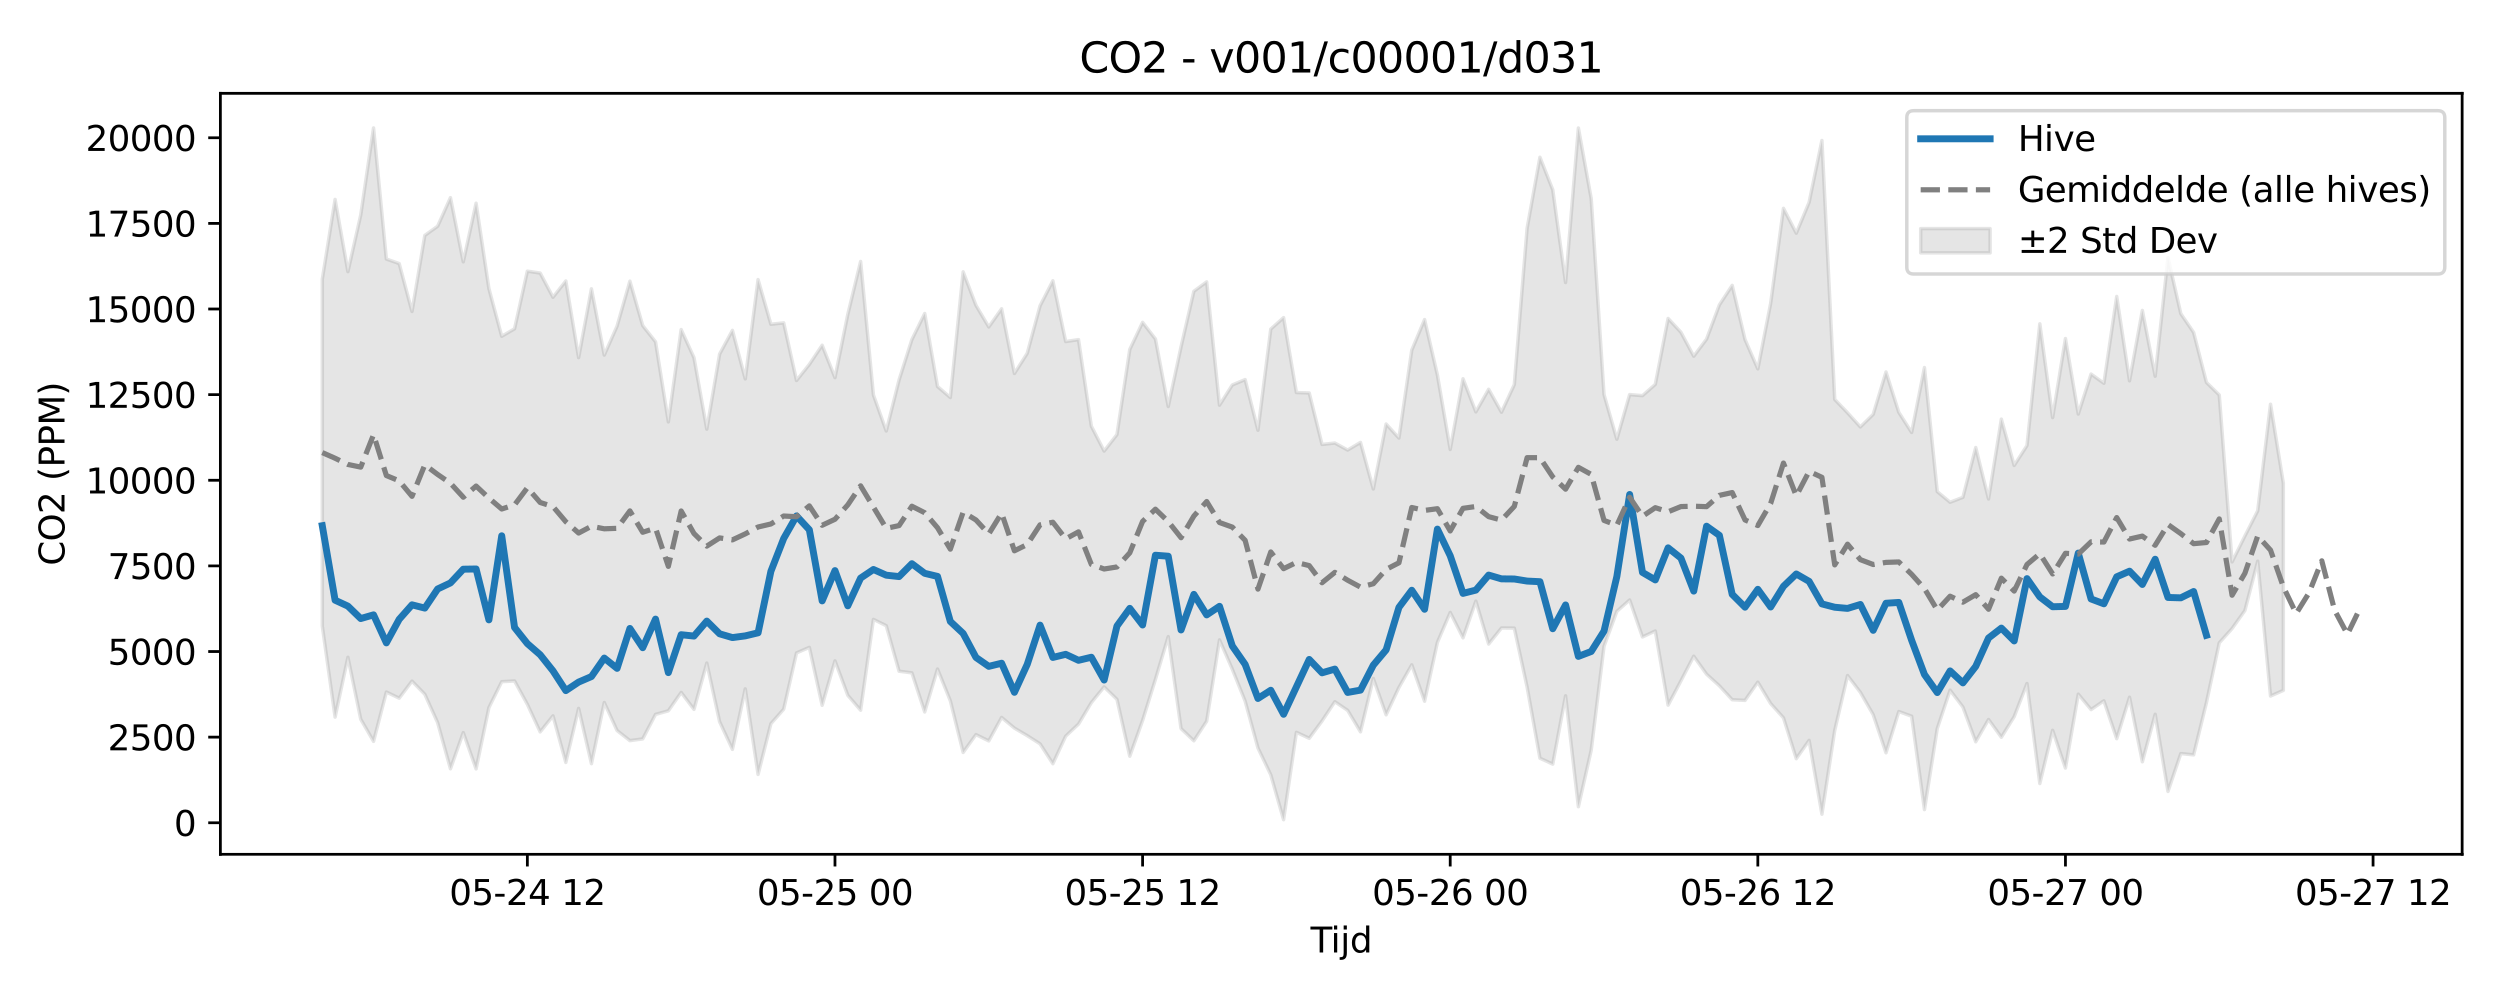 <?xml version="1.0" encoding="utf-8" standalone="no"?>
<!DOCTYPE svg PUBLIC "-//W3C//DTD SVG 1.1//EN"
  "http://www.w3.org/Graphics/SVG/1.1/DTD/svg11.dtd">
<svg xmlns:xlink="http://www.w3.org/1999/xlink" width="720pt" height="288pt" viewBox="0 0 720 288" xmlns="http://www.w3.org/2000/svg" version="1.1">
 <defs>
  <style type="text/css">*{stroke-linejoin: round; stroke-linecap: butt}</style>
 </defs>
 <g id="figure_1">
  <g id="patch_1">
   <path d="M 0 288 
L 720 288 
L 720 0 
L 0 0 
z
" style="fill: #ffffff"/>
  </g>
  <g id="axes_1">
   <g id="patch_2">
    <path d="M 63.47 246.04 
L 709.098 246.04 
L 709.098 26.88 
L 63.47 26.88 
z
" style="fill: #ffffff"/>
   </g>
   <g id="FillBetweenPolyCollection_1">
    <defs>
     <path id="m0c453e7c1f" d="M 92.817 -207.592 
L 92.817 -107.715 
L 96.508 -81.47 
L 100.2 -98.709 
L 103.891 -80.868 
L 107.582 -74.483 
L 111.274 -88.688 
L 114.965 -86.926 
L 118.657 -91.835 
L 122.348 -88.048 
L 126.039 -79.873 
L 129.731 -66.584 
L 133.422 -77.017 
L 137.114 -66.554 
L 140.805 -84.223 
L 144.497 -91.668 
L 148.188 -91.885 
L 151.879 -85.156 
L 155.571 -77.208 
L 159.262 -81.834 
L 162.954 -68.409 
L 166.645 -83.975 
L 170.336 -68.055 
L 174.028 -85.678 
L 177.719 -77.599 
L 181.411 -74.696 
L 185.102 -75.196 
L 188.793 -82.256 
L 192.485 -83.285 
L 196.176 -88.579 
L 199.868 -83.698 
L 203.559 -97.039 
L 207.251 -80.135 
L 210.942 -72.179 
L 214.633 -89.612 
L 218.325 -64.967 
L 222.016 -79.573 
L 225.708 -83.761 
L 229.399 -99.958 
L 233.09 -101.559 
L 236.782 -84.875 
L 240.473 -97.67 
L 244.165 -87.749 
L 247.856 -83.462 
L 251.548 -109.614 
L 255.239 -107.799 
L 258.93 -94.689 
L 262.622 -94.219 
L 266.313 -82.955 
L 270.005 -95.324 
L 273.696 -86.177 
L 277.387 -71.295 
L 281.079 -76.432 
L 284.77 -74.618 
L 288.462 -81.38 
L 292.153 -78.306 
L 295.844 -76.132 
L 299.536 -73.772 
L 303.227 -68.049 
L 306.919 -75.989 
L 310.61 -79.456 
L 314.302 -85.633 
L 317.993 -90.166 
L 321.684 -86.587 
L 325.376 -70.207 
L 329.067 -80.501 
L 332.759 -92.33 
L 336.45 -104.664 
L 340.141 -78.167 
L 343.833 -74.648 
L 347.524 -80.297 
L 351.216 -103.721 
L 354.907 -95.255 
L 358.599 -86.083 
L 362.29 -72.584 
L 365.981 -64.859 
L 369.673 -51.922 
L 373.364 -77.097 
L 377.056 -75.366 
L 380.747 -80.36 
L 384.438 -85.908 
L 388.13 -83.406 
L 391.821 -77.231 
L 395.513 -92.604 
L 399.204 -82.14 
L 402.895 -90.002 
L 406.587 -96.534 
L 410.278 -86.047 
L 413.97 -102.984 
L 417.661 -111.61 
L 421.353 -104.3 
L 425.044 -114.873 
L 428.735 -102.514 
L 432.427 -107.142 
L 436.118 -107.098 
L 439.81 -90.112 
L 443.501 -69.642 
L 447.192 -67.935 
L 450.884 -87.608 
L 454.575 -55.671 
L 458.267 -71.933 
L 461.958 -101.876 
L 465.65 -111.927 
L 469.341 -115.214 
L 473.032 -104.552 
L 476.724 -106.283 
L 480.415 -84.923 
L 484.107 -91.907 
L 487.798 -99.016 
L 491.489 -93.833 
L 495.181 -90.488 
L 498.872 -86.476 
L 502.564 -86.286 
L 506.255 -91.535 
L 509.946 -85.378 
L 513.638 -81.263 
L 517.329 -69.5 
L 521.021 -74.778 
L 524.712 -53.511 
L 528.404 -77.656 
L 532.095 -93.439 
L 535.786 -88.604 
L 539.478 -82.175 
L 543.169 -71.189 
L 546.861 -83.077 
L 550.552 -81.735 
L 554.243 -54.832 
L 557.935 -78.195 
L 561.626 -89.233 
L 565.318 -84.377 
L 569.009 -74.368 
L 572.701 -80.792 
L 576.392 -75.669 
L 580.083 -81.596 
L 583.775 -91.15 
L 587.466 -62.336 
L 591.158 -77.669 
L 594.849 -66.801 
L 598.54 -88.084 
L 602.232 -83.635 
L 605.923 -86.169 
L 609.615 -75.254 
L 613.306 -87.202 
L 616.997 -68.606 
L 620.689 -82.283 
L 624.38 -60.063 
L 628.072 -70.973 
L 631.763 -70.594 
L 635.455 -85.644 
L 639.146 -102.859 
L 642.837 -106.977 
L 646.529 -112.162 
L 650.22 -126.385 
L 653.912 -87.536 
L 657.603 -89.17 
L 657.603 -148.808 
L 657.603 -148.808 
L 653.912 -171.577 
L 650.22 -140.897 
L 646.529 -133.625 
L 642.837 -126.174 
L 639.146 -174.244 
L 635.455 -177.873 
L 631.763 -192.253 
L 628.072 -197.664 
L 624.38 -213.806 
L 620.689 -179.648 
L 616.997 -198.599 
L 613.306 -178.322 
L 609.615 -202.623 
L 605.923 -177.62 
L 602.232 -180.271 
L 598.54 -168.751 
L 594.849 -190.503 
L 591.158 -167.735 
L 587.466 -194.744 
L 583.775 -159.697 
L 580.083 -153.951 
L 576.392 -167.301 
L 572.701 -144.284 
L 569.009 -159.112 
L 565.318 -144.776 
L 561.626 -143.355 
L 557.935 -146.414 
L 554.243 -182.142 
L 550.552 -163.452 
L 546.861 -169.24 
L 543.169 -180.878 
L 539.478 -168.663 
L 535.786 -165.044 
L 532.095 -169.119 
L 528.404 -172.966 
L 524.712 -247.548 
L 521.021 -229.712 
L 517.329 -220.842 
L 513.638 -228.011 
L 509.946 -200.615 
L 506.255 -181.762 
L 502.564 -190.219 
L 498.872 -205.818 
L 495.181 -200.184 
L 491.489 -190.336 
L 487.798 -185.408 
L 484.107 -192.312 
L 480.415 -196.287 
L 476.724 -177.297 
L 473.032 -174.051 
L 469.341 -174.362 
L 465.65 -161.497 
L 461.958 -174.369 
L 458.267 -230.818 
L 454.575 -251.14 
L 450.884 -206.629 
L 447.192 -233.35 
L 443.501 -242.717 
L 439.81 -222.279 
L 436.118 -177.227 
L 432.427 -169.28 
L 428.735 -175.895 
L 425.044 -169.378 
L 421.353 -178.913 
L 417.661 -158.558 
L 413.97 -180.007 
L 410.278 -195.959 
L 406.587 -187.149 
L 402.895 -161.834 
L 399.204 -165.885 
L 395.513 -147.168 
L 391.821 -160.59 
L 388.13 -158.386 
L 384.438 -160.411 
L 380.747 -159.997 
L 377.056 -174.837 
L 373.364 -174.942 
L 369.673 -196.527 
L 365.981 -193.215 
L 362.29 -164.089 
L 358.599 -178.683 
L 354.907 -177.135 
L 351.216 -171.31 
L 347.524 -206.825 
L 343.833 -204.11 
L 340.141 -188.114 
L 336.45 -170.929 
L 332.759 -190.38 
L 329.067 -195.164 
L 325.376 -187.358 
L 321.684 -162.844 
L 317.993 -158.092 
L 314.302 -165.302 
L 310.61 -190.195 
L 306.919 -189.63 
L 303.227 -207.14 
L 299.536 -199.919 
L 295.844 -186.246 
L 292.153 -180.434 
L 288.462 -199.071 
L 284.77 -193.839 
L 281.079 -200.066 
L 277.387 -209.71 
L 273.696 -173.513 
L 270.005 -176.696 
L 266.313 -197.715 
L 262.622 -190.196 
L 258.93 -178.57 
L 255.239 -163.876 
L 251.548 -174.255 
L 247.856 -212.693 
L 244.165 -197.456 
L 240.473 -179.241 
L 236.782 -188.573 
L 233.09 -183.051 
L 229.399 -178.422 
L 225.708 -195.012 
L 222.016 -194.614 
L 218.325 -207.484 
L 214.633 -178.874 
L 210.942 -192.855 
L 207.251 -186.035 
L 203.559 -164.403 
L 199.868 -184.998 
L 196.176 -193.091 
L 192.485 -166.489 
L 188.793 -189.564 
L 185.102 -194.224 
L 181.411 -207.027 
L 177.719 -194.081 
L 174.028 -185.737 
L 170.336 -204.829 
L 166.645 -184.995 
L 162.954 -207.079 
L 159.262 -202.386 
L 155.571 -209.36 
L 151.879 -209.907 
L 148.188 -193.303 
L 144.497 -191.15 
L 140.805 -204.883 
L 137.114 -229.477 
L 133.422 -212.587 
L 129.731 -231.077 
L 126.039 -222.846 
L 122.348 -220.204 
L 118.657 -198.287 
L 114.965 -212.097 
L 111.274 -213.397 
L 107.582 -251.158 
L 103.891 -226.074 
L 100.2 -209.766 
L 96.508 -230.578 
L 92.817 -207.592 
z
" style="stroke: #808080; stroke-opacity: 0.2"/>
    </defs>
    <g clip-path="url(#pb02ee32ba9)">
     <use xlink:href="#m0c453e7c1f" x="0" y="288" style="fill: #808080; fill-opacity: 0.2; stroke: #808080; stroke-opacity: 0.2"/>
    </g>
   </g>
   <g id="matplotlib.axis_1">
    <g id="xtick_1">
     <g id="line2d_1">
      <defs>
       <path id="mbab78e8f19" d="M 0 0 
L 0 3.5 
" style="stroke: #000000; stroke-width: 0.8"/>
      </defs>
      <g>
       <use xlink:href="#mbab78e8f19" x="151.879" y="246.04" style="stroke: #000000; stroke-width: 0.8"/>
      </g>
     </g>
     <g id="text_1">
      <!-- 05-24 12 -->
      <g transform="translate(129.399 260.638) scale(0.1 -0.1)">
       <defs>
        <path id="DejaVuSans-30" d="M 2034 4250 
Q 1547 4250 1301 3770 
Q 1056 3291 1056 2328 
Q 1056 1369 1301 889 
Q 1547 409 2034 409 
Q 2525 409 2770 889 
Q 3016 1369 3016 2328 
Q 3016 3291 2770 3770 
Q 2525 4250 2034 4250 
z
M 2034 4750 
Q 2819 4750 3233 4129 
Q 3647 3509 3647 2328 
Q 3647 1150 3233 529 
Q 2819 -91 2034 -91 
Q 1250 -91 836 529 
Q 422 1150 422 2328 
Q 422 3509 836 4129 
Q 1250 4750 2034 4750 
z
" transform="scale(0.016)"/>
        <path id="DejaVuSans-35" d="M 691 4666 
L 3169 4666 
L 3169 4134 
L 1269 4134 
L 1269 2991 
Q 1406 3038 1543 3061 
Q 1681 3084 1819 3084 
Q 2600 3084 3056 2656 
Q 3513 2228 3513 1497 
Q 3513 744 3044 326 
Q 2575 -91 1722 -91 
Q 1428 -91 1123 -41 
Q 819 9 494 109 
L 494 744 
Q 775 591 1075 516 
Q 1375 441 1709 441 
Q 2250 441 2565 725 
Q 2881 1009 2881 1497 
Q 2881 1984 2565 2268 
Q 2250 2553 1709 2553 
Q 1456 2553 1204 2497 
Q 953 2441 691 2322 
L 691 4666 
z
" transform="scale(0.016)"/>
        <path id="DejaVuSans-2d" d="M 313 2009 
L 1997 2009 
L 1997 1497 
L 313 1497 
L 313 2009 
z
" transform="scale(0.016)"/>
        <path id="DejaVuSans-32" d="M 1228 531 
L 3431 531 
L 3431 0 
L 469 0 
L 469 531 
Q 828 903 1448 1529 
Q 2069 2156 2228 2338 
Q 2531 2678 2651 2914 
Q 2772 3150 2772 3378 
Q 2772 3750 2511 3984 
Q 2250 4219 1831 4219 
Q 1534 4219 1204 4116 
Q 875 4013 500 3803 
L 500 4441 
Q 881 4594 1212 4672 
Q 1544 4750 1819 4750 
Q 2544 4750 2975 4387 
Q 3406 4025 3406 3419 
Q 3406 3131 3298 2873 
Q 3191 2616 2906 2266 
Q 2828 2175 2409 1742 
Q 1991 1309 1228 531 
z
" transform="scale(0.016)"/>
        <path id="DejaVuSans-34" d="M 2419 4116 
L 825 1625 
L 2419 1625 
L 2419 4116 
z
M 2253 4666 
L 3047 4666 
L 3047 1625 
L 3713 1625 
L 3713 1100 
L 3047 1100 
L 3047 0 
L 2419 0 
L 2419 1100 
L 313 1100 
L 313 1709 
L 2253 4666 
z
" transform="scale(0.016)"/>
        <path id="DejaVuSans-20" transform="scale(0.016)"/>
        <path id="DejaVuSans-31" d="M 794 531 
L 1825 531 
L 1825 4091 
L 703 3866 
L 703 4441 
L 1819 4666 
L 2450 4666 
L 2450 531 
L 3481 531 
L 3481 0 
L 794 0 
L 794 531 
z
" transform="scale(0.016)"/>
       </defs>
       <use xlink:href="#DejaVuSans-30"/>
       <use xlink:href="#DejaVuSans-35" transform="translate(63.623 0)"/>
       <use xlink:href="#DejaVuSans-2d" transform="translate(127.246 0)"/>
       <use xlink:href="#DejaVuSans-32" transform="translate(163.33 0)"/>
       <use xlink:href="#DejaVuSans-34" transform="translate(226.953 0)"/>
       <use xlink:href="#DejaVuSans-20" transform="translate(290.576 0)"/>
       <use xlink:href="#DejaVuSans-31" transform="translate(322.363 0)"/>
       <use xlink:href="#DejaVuSans-32" transform="translate(385.986 0)"/>
      </g>
     </g>
    </g>
    <g id="xtick_2">
     <g id="line2d_2">
      <g>
       <use xlink:href="#mbab78e8f19" x="240.473" y="246.04" style="stroke: #000000; stroke-width: 0.8"/>
      </g>
     </g>
     <g id="text_2">
      <!-- 05-25 00 -->
      <g transform="translate(217.993 260.638) scale(0.1 -0.1)">
       <use xlink:href="#DejaVuSans-30"/>
       <use xlink:href="#DejaVuSans-35" transform="translate(63.623 0)"/>
       <use xlink:href="#DejaVuSans-2d" transform="translate(127.246 0)"/>
       <use xlink:href="#DejaVuSans-32" transform="translate(163.33 0)"/>
       <use xlink:href="#DejaVuSans-35" transform="translate(226.953 0)"/>
       <use xlink:href="#DejaVuSans-20" transform="translate(290.576 0)"/>
       <use xlink:href="#DejaVuSans-30" transform="translate(322.363 0)"/>
       <use xlink:href="#DejaVuSans-30" transform="translate(385.986 0)"/>
      </g>
     </g>
    </g>
    <g id="xtick_3">
     <g id="line2d_3">
      <g>
       <use xlink:href="#mbab78e8f19" x="329.067" y="246.04" style="stroke: #000000; stroke-width: 0.8"/>
      </g>
     </g>
     <g id="text_3">
      <!-- 05-25 12 -->
      <g transform="translate(306.587 260.638) scale(0.1 -0.1)">
       <use xlink:href="#DejaVuSans-30"/>
       <use xlink:href="#DejaVuSans-35" transform="translate(63.623 0)"/>
       <use xlink:href="#DejaVuSans-2d" transform="translate(127.246 0)"/>
       <use xlink:href="#DejaVuSans-32" transform="translate(163.33 0)"/>
       <use xlink:href="#DejaVuSans-35" transform="translate(226.953 0)"/>
       <use xlink:href="#DejaVuSans-20" transform="translate(290.576 0)"/>
       <use xlink:href="#DejaVuSans-31" transform="translate(322.363 0)"/>
       <use xlink:href="#DejaVuSans-32" transform="translate(385.986 0)"/>
      </g>
     </g>
    </g>
    <g id="xtick_4">
     <g id="line2d_4">
      <g>
       <use xlink:href="#mbab78e8f19" x="417.661" y="246.04" style="stroke: #000000; stroke-width: 0.8"/>
      </g>
     </g>
     <g id="text_4">
      <!-- 05-26 00 -->
      <g transform="translate(395.181 260.638) scale(0.1 -0.1)">
       <defs>
        <path id="DejaVuSans-36" d="M 2113 2584 
Q 1688 2584 1439 2293 
Q 1191 2003 1191 1497 
Q 1191 994 1439 701 
Q 1688 409 2113 409 
Q 2538 409 2786 701 
Q 3034 994 3034 1497 
Q 3034 2003 2786 2293 
Q 2538 2584 2113 2584 
z
M 3366 4563 
L 3366 3988 
Q 3128 4100 2886 4159 
Q 2644 4219 2406 4219 
Q 1781 4219 1451 3797 
Q 1122 3375 1075 2522 
Q 1259 2794 1537 2939 
Q 1816 3084 2150 3084 
Q 2853 3084 3261 2657 
Q 3669 2231 3669 1497 
Q 3669 778 3244 343 
Q 2819 -91 2113 -91 
Q 1303 -91 875 529 
Q 447 1150 447 2328 
Q 447 3434 972 4092 
Q 1497 4750 2381 4750 
Q 2619 4750 2861 4703 
Q 3103 4656 3366 4563 
z
" transform="scale(0.016)"/>
       </defs>
       <use xlink:href="#DejaVuSans-30"/>
       <use xlink:href="#DejaVuSans-35" transform="translate(63.623 0)"/>
       <use xlink:href="#DejaVuSans-2d" transform="translate(127.246 0)"/>
       <use xlink:href="#DejaVuSans-32" transform="translate(163.33 0)"/>
       <use xlink:href="#DejaVuSans-36" transform="translate(226.953 0)"/>
       <use xlink:href="#DejaVuSans-20" transform="translate(290.576 0)"/>
       <use xlink:href="#DejaVuSans-30" transform="translate(322.363 0)"/>
       <use xlink:href="#DejaVuSans-30" transform="translate(385.986 0)"/>
      </g>
     </g>
    </g>
    <g id="xtick_5">
     <g id="line2d_5">
      <g>
       <use xlink:href="#mbab78e8f19" x="506.255" y="246.04" style="stroke: #000000; stroke-width: 0.8"/>
      </g>
     </g>
     <g id="text_5">
      <!-- 05-26 12 -->
      <g transform="translate(483.775 260.638) scale(0.1 -0.1)">
       <use xlink:href="#DejaVuSans-30"/>
       <use xlink:href="#DejaVuSans-35" transform="translate(63.623 0)"/>
       <use xlink:href="#DejaVuSans-2d" transform="translate(127.246 0)"/>
       <use xlink:href="#DejaVuSans-32" transform="translate(163.33 0)"/>
       <use xlink:href="#DejaVuSans-36" transform="translate(226.953 0)"/>
       <use xlink:href="#DejaVuSans-20" transform="translate(290.576 0)"/>
       <use xlink:href="#DejaVuSans-31" transform="translate(322.363 0)"/>
       <use xlink:href="#DejaVuSans-32" transform="translate(385.986 0)"/>
      </g>
     </g>
    </g>
    <g id="xtick_6">
     <g id="line2d_6">
      <g>
       <use xlink:href="#mbab78e8f19" x="594.849" y="246.04" style="stroke: #000000; stroke-width: 0.8"/>
      </g>
     </g>
     <g id="text_6">
      <!-- 05-27 00 -->
      <g transform="translate(572.369 260.638) scale(0.1 -0.1)">
       <defs>
        <path id="DejaVuSans-37" d="M 525 4666 
L 3525 4666 
L 3525 4397 
L 1831 0 
L 1172 0 
L 2766 4134 
L 525 4134 
L 525 4666 
z
" transform="scale(0.016)"/>
       </defs>
       <use xlink:href="#DejaVuSans-30"/>
       <use xlink:href="#DejaVuSans-35" transform="translate(63.623 0)"/>
       <use xlink:href="#DejaVuSans-2d" transform="translate(127.246 0)"/>
       <use xlink:href="#DejaVuSans-32" transform="translate(163.33 0)"/>
       <use xlink:href="#DejaVuSans-37" transform="translate(226.953 0)"/>
       <use xlink:href="#DejaVuSans-20" transform="translate(290.576 0)"/>
       <use xlink:href="#DejaVuSans-30" transform="translate(322.363 0)"/>
       <use xlink:href="#DejaVuSans-30" transform="translate(385.986 0)"/>
      </g>
     </g>
    </g>
    <g id="xtick_7">
     <g id="line2d_7">
      <g>
       <use xlink:href="#mbab78e8f19" x="683.443" y="246.04" style="stroke: #000000; stroke-width: 0.8"/>
      </g>
     </g>
     <g id="text_7">
      <!-- 05-27 12 -->
      <g transform="translate(660.962 260.638) scale(0.1 -0.1)">
       <use xlink:href="#DejaVuSans-30"/>
       <use xlink:href="#DejaVuSans-35" transform="translate(63.623 0)"/>
       <use xlink:href="#DejaVuSans-2d" transform="translate(127.246 0)"/>
       <use xlink:href="#DejaVuSans-32" transform="translate(163.33 0)"/>
       <use xlink:href="#DejaVuSans-37" transform="translate(226.953 0)"/>
       <use xlink:href="#DejaVuSans-20" transform="translate(290.576 0)"/>
       <use xlink:href="#DejaVuSans-31" transform="translate(322.363 0)"/>
       <use xlink:href="#DejaVuSans-32" transform="translate(385.986 0)"/>
      </g>
     </g>
    </g>
    <g id="text_8">
     <!-- Tijd -->
     <g transform="translate(377.434 274.317) scale(0.1 -0.1)">
      <defs>
       <path id="DejaVuSans-54" d="M -19 4666 
L 3928 4666 
L 3928 4134 
L 2272 4134 
L 2272 0 
L 1638 0 
L 1638 4134 
L -19 4134 
L -19 4666 
z
" transform="scale(0.016)"/>
       <path id="DejaVuSans-69" d="M 603 3500 
L 1178 3500 
L 1178 0 
L 603 0 
L 603 3500 
z
M 603 4863 
L 1178 4863 
L 1178 4134 
L 603 4134 
L 603 4863 
z
" transform="scale(0.016)"/>
       <path id="DejaVuSans-6a" d="M 603 3500 
L 1178 3500 
L 1178 -63 
Q 1178 -731 923 -1031 
Q 669 -1331 103 -1331 
L -116 -1331 
L -116 -844 
L 38 -844 
Q 366 -844 484 -692 
Q 603 -541 603 -63 
L 603 3500 
z
M 603 4863 
L 1178 4863 
L 1178 4134 
L 603 4134 
L 603 4863 
z
" transform="scale(0.016)"/>
       <path id="DejaVuSans-64" d="M 2906 2969 
L 2906 4863 
L 3481 4863 
L 3481 0 
L 2906 0 
L 2906 525 
Q 2725 213 2448 61 
Q 2172 -91 1784 -91 
Q 1150 -91 751 415 
Q 353 922 353 1747 
Q 353 2572 751 3078 
Q 1150 3584 1784 3584 
Q 2172 3584 2448 3432 
Q 2725 3281 2906 2969 
z
M 947 1747 
Q 947 1113 1208 752 
Q 1469 391 1925 391 
Q 2381 391 2643 752 
Q 2906 1113 2906 1747 
Q 2906 2381 2643 2742 
Q 2381 3103 1925 3103 
Q 1469 3103 1208 2742 
Q 947 2381 947 1747 
z
" transform="scale(0.016)"/>
      </defs>
      <use xlink:href="#DejaVuSans-54"/>
      <use xlink:href="#DejaVuSans-69" transform="translate(57.959 0)"/>
      <use xlink:href="#DejaVuSans-6a" transform="translate(85.742 0)"/>
      <use xlink:href="#DejaVuSans-64" transform="translate(113.525 0)"/>
     </g>
    </g>
   </g>
   <g id="matplotlib.axis_2">
    <g id="ytick_1">
     <g id="line2d_8">
      <defs>
       <path id="m7083bfab5b" d="M 0 0 
L -3.5 0 
" style="stroke: #000000; stroke-width: 0.8"/>
      </defs>
      <g>
       <use xlink:href="#m7083bfab5b" x="63.47" y="236.954" style="stroke: #000000; stroke-width: 0.8"/>
      </g>
     </g>
     <g id="text_9">
      <!-- 0 -->
      <g transform="translate(50.108 240.753) scale(0.1 -0.1)">
       <use xlink:href="#DejaVuSans-30"/>
      </g>
     </g>
    </g>
    <g id="ytick_2">
     <g id="line2d_9">
      <g>
       <use xlink:href="#m7083bfab5b" x="63.47" y="212.294" style="stroke: #000000; stroke-width: 0.8"/>
      </g>
     </g>
     <g id="text_10">
      <!-- 2500 -->
      <g transform="translate(31.02 216.094) scale(0.1 -0.1)">
       <use xlink:href="#DejaVuSans-32"/>
       <use xlink:href="#DejaVuSans-35" transform="translate(63.623 0)"/>
       <use xlink:href="#DejaVuSans-30" transform="translate(127.246 0)"/>
       <use xlink:href="#DejaVuSans-30" transform="translate(190.869 0)"/>
      </g>
     </g>
    </g>
    <g id="ytick_3">
     <g id="line2d_10">
      <g>
       <use xlink:href="#m7083bfab5b" x="63.47" y="187.635" style="stroke: #000000; stroke-width: 0.8"/>
      </g>
     </g>
     <g id="text_11">
      <!-- 5000 -->
      <g transform="translate(31.02 191.434) scale(0.1 -0.1)">
       <use xlink:href="#DejaVuSans-35"/>
       <use xlink:href="#DejaVuSans-30" transform="translate(63.623 0)"/>
       <use xlink:href="#DejaVuSans-30" transform="translate(127.246 0)"/>
       <use xlink:href="#DejaVuSans-30" transform="translate(190.869 0)"/>
      </g>
     </g>
    </g>
    <g id="ytick_4">
     <g id="line2d_11">
      <g>
       <use xlink:href="#m7083bfab5b" x="63.47" y="162.976" style="stroke: #000000; stroke-width: 0.8"/>
      </g>
     </g>
     <g id="text_12">
      <!-- 7500 -->
      <g transform="translate(31.02 166.775) scale(0.1 -0.1)">
       <use xlink:href="#DejaVuSans-37"/>
       <use xlink:href="#DejaVuSans-35" transform="translate(63.623 0)"/>
       <use xlink:href="#DejaVuSans-30" transform="translate(127.246 0)"/>
       <use xlink:href="#DejaVuSans-30" transform="translate(190.869 0)"/>
      </g>
     </g>
    </g>
    <g id="ytick_5">
     <g id="line2d_12">
      <g>
       <use xlink:href="#m7083bfab5b" x="63.47" y="138.316" style="stroke: #000000; stroke-width: 0.8"/>
      </g>
     </g>
     <g id="text_13">
      <!-- 10000 -->
      <g transform="translate(24.657 142.116) scale(0.1 -0.1)">
       <use xlink:href="#DejaVuSans-31"/>
       <use xlink:href="#DejaVuSans-30" transform="translate(63.623 0)"/>
       <use xlink:href="#DejaVuSans-30" transform="translate(127.246 0)"/>
       <use xlink:href="#DejaVuSans-30" transform="translate(190.869 0)"/>
       <use xlink:href="#DejaVuSans-30" transform="translate(254.492 0)"/>
      </g>
     </g>
    </g>
    <g id="ytick_6">
     <g id="line2d_13">
      <g>
       <use xlink:href="#m7083bfab5b" x="63.47" y="113.657" style="stroke: #000000; stroke-width: 0.8"/>
      </g>
     </g>
     <g id="text_14">
      <!-- 12500 -->
      <g transform="translate(24.657 117.456) scale(0.1 -0.1)">
       <use xlink:href="#DejaVuSans-31"/>
       <use xlink:href="#DejaVuSans-32" transform="translate(63.623 0)"/>
       <use xlink:href="#DejaVuSans-35" transform="translate(127.246 0)"/>
       <use xlink:href="#DejaVuSans-30" transform="translate(190.869 0)"/>
       <use xlink:href="#DejaVuSans-30" transform="translate(254.492 0)"/>
      </g>
     </g>
    </g>
    <g id="ytick_7">
     <g id="line2d_14">
      <g>
       <use xlink:href="#m7083bfab5b" x="63.47" y="88.998" style="stroke: #000000; stroke-width: 0.8"/>
      </g>
     </g>
     <g id="text_15">
      <!-- 15000 -->
      <g transform="translate(24.657 92.797) scale(0.1 -0.1)">
       <use xlink:href="#DejaVuSans-31"/>
       <use xlink:href="#DejaVuSans-35" transform="translate(63.623 0)"/>
       <use xlink:href="#DejaVuSans-30" transform="translate(127.246 0)"/>
       <use xlink:href="#DejaVuSans-30" transform="translate(190.869 0)"/>
       <use xlink:href="#DejaVuSans-30" transform="translate(254.492 0)"/>
      </g>
     </g>
    </g>
    <g id="ytick_8">
     <g id="line2d_15">
      <g>
       <use xlink:href="#m7083bfab5b" x="63.47" y="64.338" style="stroke: #000000; stroke-width: 0.8"/>
      </g>
     </g>
     <g id="text_16">
      <!-- 17500 -->
      <g transform="translate(24.657 68.138) scale(0.1 -0.1)">
       <use xlink:href="#DejaVuSans-31"/>
       <use xlink:href="#DejaVuSans-37" transform="translate(63.623 0)"/>
       <use xlink:href="#DejaVuSans-35" transform="translate(127.246 0)"/>
       <use xlink:href="#DejaVuSans-30" transform="translate(190.869 0)"/>
       <use xlink:href="#DejaVuSans-30" transform="translate(254.492 0)"/>
      </g>
     </g>
    </g>
    <g id="ytick_9">
     <g id="line2d_16">
      <g>
       <use xlink:href="#m7083bfab5b" x="63.47" y="39.679" style="stroke: #000000; stroke-width: 0.8"/>
      </g>
     </g>
     <g id="text_17">
      <!-- 20000 -->
      <g transform="translate(24.657 43.478) scale(0.1 -0.1)">
       <use xlink:href="#DejaVuSans-32"/>
       <use xlink:href="#DejaVuSans-30" transform="translate(63.623 0)"/>
       <use xlink:href="#DejaVuSans-30" transform="translate(127.246 0)"/>
       <use xlink:href="#DejaVuSans-30" transform="translate(190.869 0)"/>
       <use xlink:href="#DejaVuSans-30" transform="translate(254.492 0)"/>
      </g>
     </g>
    </g>
    <g id="text_18">
     <!-- CO2 (PPM) -->
     <g transform="translate(18.578 162.903) rotate(-90) scale(0.1 -0.1)">
      <defs>
       <path id="DejaVuSans-43" d="M 4122 4306 
L 4122 3641 
Q 3803 3938 3442 4084 
Q 3081 4231 2675 4231 
Q 1875 4231 1450 3742 
Q 1025 3253 1025 2328 
Q 1025 1406 1450 917 
Q 1875 428 2675 428 
Q 3081 428 3442 575 
Q 3803 722 4122 1019 
L 4122 359 
Q 3791 134 3420 21 
Q 3050 -91 2638 -91 
Q 1578 -91 968 557 
Q 359 1206 359 2328 
Q 359 3453 968 4101 
Q 1578 4750 2638 4750 
Q 3056 4750 3426 4639 
Q 3797 4528 4122 4306 
z
" transform="scale(0.016)"/>
       <path id="DejaVuSans-4f" d="M 2522 4238 
Q 1834 4238 1429 3725 
Q 1025 3213 1025 2328 
Q 1025 1447 1429 934 
Q 1834 422 2522 422 
Q 3209 422 3611 934 
Q 4013 1447 4013 2328 
Q 4013 3213 3611 3725 
Q 3209 4238 2522 4238 
z
M 2522 4750 
Q 3503 4750 4090 4092 
Q 4678 3434 4678 2328 
Q 4678 1225 4090 567 
Q 3503 -91 2522 -91 
Q 1538 -91 948 565 
Q 359 1222 359 2328 
Q 359 3434 948 4092 
Q 1538 4750 2522 4750 
z
" transform="scale(0.016)"/>
       <path id="DejaVuSans-28" d="M 1984 4856 
Q 1566 4138 1362 3434 
Q 1159 2731 1159 2009 
Q 1159 1288 1364 580 
Q 1569 -128 1984 -844 
L 1484 -844 
Q 1016 -109 783 600 
Q 550 1309 550 2009 
Q 550 2706 781 3412 
Q 1013 4119 1484 4856 
L 1984 4856 
z
" transform="scale(0.016)"/>
       <path id="DejaVuSans-50" d="M 1259 4147 
L 1259 2394 
L 2053 2394 
Q 2494 2394 2734 2622 
Q 2975 2850 2975 3272 
Q 2975 3691 2734 3919 
Q 2494 4147 2053 4147 
L 1259 4147 
z
M 628 4666 
L 2053 4666 
Q 2838 4666 3239 4311 
Q 3641 3956 3641 3272 
Q 3641 2581 3239 2228 
Q 2838 1875 2053 1875 
L 1259 1875 
L 1259 0 
L 628 0 
L 628 4666 
z
" transform="scale(0.016)"/>
       <path id="DejaVuSans-4d" d="M 628 4666 
L 1569 4666 
L 2759 1491 
L 3956 4666 
L 4897 4666 
L 4897 0 
L 4281 0 
L 4281 4097 
L 3078 897 
L 2444 897 
L 1241 4097 
L 1241 0 
L 628 0 
L 628 4666 
z
" transform="scale(0.016)"/>
       <path id="DejaVuSans-29" d="M 513 4856 
L 1013 4856 
Q 1481 4119 1714 3412 
Q 1947 2706 1947 2009 
Q 1947 1309 1714 600 
Q 1481 -109 1013 -844 
L 513 -844 
Q 928 -128 1133 580 
Q 1338 1288 1338 2009 
Q 1338 2731 1133 3434 
Q 928 4138 513 4856 
z
" transform="scale(0.016)"/>
      </defs>
      <use xlink:href="#DejaVuSans-43"/>
      <use xlink:href="#DejaVuSans-4f" transform="translate(69.824 0)"/>
      <use xlink:href="#DejaVuSans-32" transform="translate(148.535 0)"/>
      <use xlink:href="#DejaVuSans-20" transform="translate(212.158 0)"/>
      <use xlink:href="#DejaVuSans-28" transform="translate(243.945 0)"/>
      <use xlink:href="#DejaVuSans-50" transform="translate(282.959 0)"/>
      <use xlink:href="#DejaVuSans-50" transform="translate(343.262 0)"/>
      <use xlink:href="#DejaVuSans-4d" transform="translate(403.564 0)"/>
      <use xlink:href="#DejaVuSans-29" transform="translate(489.844 0)"/>
     </g>
    </g>
   </g>
   <g id="line2d_17">
    <path d="M 92.817 151.406 
L 96.508 172.859 
L 100.2 174.566 
L 103.891 178.143 
L 107.582 177.078 
L 111.274 185.145 
L 114.965 178.363 
L 118.657 174.191 
L 122.348 175.131 
L 126.039 169.631 
L 129.731 167.881 
L 133.422 163.929 
L 137.114 163.867 
L 140.805 178.514 
L 144.497 154.312 
L 148.188 180.707 
L 151.879 185.357 
L 155.571 188.569 
L 159.262 193.208 
L 162.954 198.896 
L 166.645 196.44 
L 170.336 194.845 
L 174.028 189.529 
L 177.719 192.485 
L 181.411 180.997 
L 185.102 186.537 
L 188.793 178.307 
L 192.485 193.708 
L 196.176 182.795 
L 199.868 183.187 
L 203.559 178.879 
L 207.251 182.539 
L 210.942 183.624 
L 214.633 183.134 
L 218.325 182.25 
L 222.016 164.538 
L 225.708 155.078 
L 229.399 148.588 
L 233.09 152.576 
L 236.782 173.05 
L 240.473 164.34 
L 244.165 174.47 
L 247.856 166.494 
L 251.548 164.011 
L 255.239 165.652 
L 258.93 166.053 
L 262.622 162.348 
L 266.313 165.119 
L 270.005 166.004 
L 273.696 178.98 
L 277.387 182.43 
L 281.079 189.342 
L 284.77 191.911 
L 288.462 191.008 
L 292.153 199.383 
L 295.844 191.334 
L 299.536 180.043 
L 303.227 189.342 
L 306.919 188.447 
L 310.61 190.17 
L 314.302 189.287 
L 317.993 195.847 
L 321.684 180.296 
L 325.376 175.207 
L 329.067 179.994 
L 332.759 159.905 
L 336.45 160.191 
L 340.141 181.424 
L 343.833 171.182 
L 347.524 177.087 
L 351.216 174.625 
L 354.907 186.037 
L 358.599 191.35 
L 362.29 201.158 
L 365.981 198.794 
L 369.673 205.712 
L 377.056 189.923 
L 380.747 193.77 
L 384.438 192.698 
L 388.13 199.422 
L 391.821 198.758 
L 395.513 191.558 
L 399.204 187.165 
L 402.895 174.921 
L 406.587 169.995 
L 410.278 175.467 
L 413.97 152.385 
L 417.661 160.059 
L 421.353 170.893 
L 425.044 169.953 
L 428.735 165.626 
L 432.427 166.711 
L 436.118 166.75 
L 439.81 167.349 
L 443.501 167.526 
L 447.192 181.072 
L 450.884 174.23 
L 454.575 189.039 
L 458.267 187.629 
L 461.958 181.766 
L 465.65 166.05 
L 469.341 142.413 
L 473.032 164.853 
L 476.724 167.013 
L 480.415 157.781 
L 484.107 160.73 
L 487.798 170.235 
L 491.489 151.547 
L 495.181 154.174 
L 498.872 171.173 
L 502.564 174.867 
L 506.255 169.726 
L 509.946 174.812 
L 513.638 168.859 
L 517.329 165.307 
L 521.021 167.434 
L 524.712 173.925 
L 528.404 174.885 
L 532.095 175.22 
L 535.786 174.092 
L 539.478 181.533 
L 543.169 173.737 
L 546.861 173.497 
L 550.552 184.406 
L 554.243 194.26 
L 557.935 199.452 
L 561.626 193.225 
L 565.318 196.667 
L 569.009 191.916 
L 572.701 183.752 
L 576.392 180.895 
L 580.083 184.584 
L 583.775 166.648 
L 587.466 171.909 
L 591.158 174.743 
L 594.849 174.648 
L 598.54 159.297 
L 602.232 172.498 
L 605.923 173.892 
L 609.615 166.122 
L 613.306 164.501 
L 616.997 168.322 
L 620.689 161.062 
L 624.38 172.07 
L 628.072 172.174 
L 631.763 170.359 
L 635.455 182.956 
L 635.455 182.956 
" clip-path="url(#pb02ee32ba9)" style="fill: none; stroke: #1f77b4; stroke-width: 2; stroke-linecap: square"/>
   </g>
   <g id="line2d_18">
    <path d="M 92.817 130.347 
L 96.508 131.976 
L 100.2 133.763 
L 103.891 134.529 
L 107.582 125.18 
L 111.274 136.957 
L 114.965 138.489 
L 118.657 142.939 
L 122.348 133.874 
L 126.039 136.641 
L 129.731 139.169 
L 133.422 143.198 
L 137.114 139.984 
L 140.805 143.447 
L 144.497 146.591 
L 148.188 145.406 
L 151.879 140.468 
L 155.571 144.716 
L 159.262 145.89 
L 162.954 150.256 
L 166.645 153.515 
L 170.336 151.558 
L 174.028 152.293 
L 177.719 152.16 
L 181.411 147.138 
L 185.102 153.29 
L 188.793 152.09 
L 192.485 163.113 
L 196.176 147.165 
L 199.868 153.652 
L 203.559 157.279 
L 207.251 154.915 
L 210.942 155.483 
L 214.633 153.757 
L 218.325 151.775 
L 222.016 150.906 
L 225.708 148.613 
L 229.399 148.81 
L 233.09 145.695 
L 236.782 151.276 
L 240.473 149.545 
L 244.165 145.397 
L 247.856 139.922 
L 255.239 152.163 
L 258.93 151.371 
L 262.622 145.792 
L 266.313 147.665 
L 270.005 151.99 
L 273.696 158.155 
L 277.387 147.497 
L 281.079 149.751 
L 284.77 153.772 
L 288.462 147.775 
L 292.153 158.63 
L 295.844 156.811 
L 299.536 151.154 
L 303.227 150.405 
L 306.919 155.19 
L 310.61 153.174 
L 314.302 162.533 
L 317.993 163.871 
L 321.684 163.284 
L 325.376 159.218 
L 329.067 150.168 
L 332.759 146.645 
L 336.45 150.204 
L 340.141 154.86 
L 343.833 148.621 
L 347.524 144.439 
L 351.216 150.484 
L 354.907 151.805 
L 358.599 155.617 
L 362.29 169.663 
L 365.981 158.963 
L 369.673 163.776 
L 373.364 161.981 
L 377.056 162.898 
L 380.747 167.822 
L 384.438 164.84 
L 388.13 167.104 
L 391.821 169.09 
L 395.513 168.114 
L 399.204 163.987 
L 402.895 162.082 
L 406.587 146.158 
L 410.278 146.997 
L 413.97 146.504 
L 417.661 152.916 
L 421.353 146.394 
L 425.044 145.874 
L 428.735 148.796 
L 432.427 149.789 
L 436.118 145.838 
L 439.81 131.804 
L 443.501 131.821 
L 447.192 137.357 
L 450.884 140.882 
L 454.575 134.594 
L 458.267 136.625 
L 461.958 149.878 
L 465.65 151.288 
L 469.341 143.212 
L 473.032 148.699 
L 476.724 146.21 
L 480.415 147.395 
L 484.107 145.891 
L 487.798 145.788 
L 491.489 145.916 
L 495.181 142.664 
L 498.872 141.853 
L 502.564 149.747 
L 506.255 151.351 
L 509.946 145.004 
L 513.638 133.363 
L 517.329 142.829 
L 521.021 135.755 
L 524.712 137.47 
L 528.404 162.689 
L 532.095 156.721 
L 535.786 161.176 
L 539.478 162.581 
L 543.169 161.966 
L 546.861 161.841 
L 550.552 165.407 
L 554.243 169.513 
L 557.935 175.695 
L 561.626 171.706 
L 565.318 173.424 
L 569.009 171.26 
L 572.701 175.462 
L 576.392 166.515 
L 580.083 170.226 
L 583.775 162.576 
L 587.466 159.46 
L 591.158 165.298 
L 594.849 159.348 
L 598.54 159.583 
L 602.232 156.047 
L 605.923 156.105 
L 609.615 149.061 
L 613.306 155.238 
L 616.997 154.398 
L 620.689 157.035 
L 624.38 151.066 
L 628.072 153.682 
L 631.763 156.577 
L 635.455 156.241 
L 639.146 149.449 
L 642.837 171.425 
L 646.529 165.106 
L 650.22 154.359 
L 653.912 158.443 
L 657.603 169.011 
L 661.294 176.709 
L 664.986 170.755 
L 668.677 161.523 
L 672.369 175.753 
L 676.06 182.674 
L 679.752 175.039 
L 679.752 175.039 
" clip-path="url(#pb02ee32ba9)" style="fill: none; stroke-dasharray: 5.55,2.4; stroke-dashoffset: 0; stroke: #808080; stroke-width: 1.5"/>
   </g>
   <g id="patch_3">
    <path d="M 63.47 246.04 
L 63.47 26.88 
" style="fill: none; stroke: #000000; stroke-width: 0.8; stroke-linejoin: miter; stroke-linecap: square"/>
   </g>
   <g id="patch_4">
    <path d="M 709.098 246.04 
L 709.098 26.88 
" style="fill: none; stroke: #000000; stroke-width: 0.8; stroke-linejoin: miter; stroke-linecap: square"/>
   </g>
   <g id="patch_5">
    <path d="M 63.47 246.04 
L 709.098 246.04 
" style="fill: none; stroke: #000000; stroke-width: 0.8; stroke-linejoin: miter; stroke-linecap: square"/>
   </g>
   <g id="patch_6">
    <path d="M 63.47 26.88 
L 709.098 26.88 
" style="fill: none; stroke: #000000; stroke-width: 0.8; stroke-linejoin: miter; stroke-linecap: square"/>
   </g>
   <g id="text_19">
    <!-- CO2 - v001/c00001/d031 -->
    <g transform="translate(310.881 20.88) scale(0.12 -0.12)">
     <defs>
      <path id="DejaVuSans-76" d="M 191 3500 
L 800 3500 
L 1894 563 
L 2988 3500 
L 3597 3500 
L 2284 0 
L 1503 0 
L 191 3500 
z
" transform="scale(0.016)"/>
      <path id="DejaVuSans-2f" d="M 1625 4666 
L 2156 4666 
L 531 -594 
L 0 -594 
L 1625 4666 
z
" transform="scale(0.016)"/>
      <path id="DejaVuSans-63" d="M 3122 3366 
L 3122 2828 
Q 2878 2963 2633 3030 
Q 2388 3097 2138 3097 
Q 1578 3097 1268 2742 
Q 959 2388 959 1747 
Q 959 1106 1268 751 
Q 1578 397 2138 397 
Q 2388 397 2633 464 
Q 2878 531 3122 666 
L 3122 134 
Q 2881 22 2623 -34 
Q 2366 -91 2075 -91 
Q 1284 -91 818 406 
Q 353 903 353 1747 
Q 353 2603 823 3093 
Q 1294 3584 2113 3584 
Q 2378 3584 2631 3529 
Q 2884 3475 3122 3366 
z
" transform="scale(0.016)"/>
      <path id="DejaVuSans-33" d="M 2597 2516 
Q 3050 2419 3304 2112 
Q 3559 1806 3559 1356 
Q 3559 666 3084 287 
Q 2609 -91 1734 -91 
Q 1441 -91 1130 -33 
Q 819 25 488 141 
L 488 750 
Q 750 597 1062 519 
Q 1375 441 1716 441 
Q 2309 441 2620 675 
Q 2931 909 2931 1356 
Q 2931 1769 2642 2001 
Q 2353 2234 1838 2234 
L 1294 2234 
L 1294 2753 
L 1863 2753 
Q 2328 2753 2575 2939 
Q 2822 3125 2822 3475 
Q 2822 3834 2567 4026 
Q 2313 4219 1838 4219 
Q 1578 4219 1281 4162 
Q 984 4106 628 3988 
L 628 4550 
Q 988 4650 1302 4700 
Q 1616 4750 1894 4750 
Q 2613 4750 3031 4423 
Q 3450 4097 3450 3541 
Q 3450 3153 3228 2886 
Q 3006 2619 2597 2516 
z
" transform="scale(0.016)"/>
     </defs>
     <use xlink:href="#DejaVuSans-43"/>
     <use xlink:href="#DejaVuSans-4f" transform="translate(69.824 0)"/>
     <use xlink:href="#DejaVuSans-32" transform="translate(148.535 0)"/>
     <use xlink:href="#DejaVuSans-20" transform="translate(212.158 0)"/>
     <use xlink:href="#DejaVuSans-2d" transform="translate(243.945 0)"/>
     <use xlink:href="#DejaVuSans-20" transform="translate(280.029 0)"/>
     <use xlink:href="#DejaVuSans-76" transform="translate(311.816 0)"/>
     <use xlink:href="#DejaVuSans-30" transform="translate(370.996 0)"/>
     <use xlink:href="#DejaVuSans-30" transform="translate(434.619 0)"/>
     <use xlink:href="#DejaVuSans-31" transform="translate(498.242 0)"/>
     <use xlink:href="#DejaVuSans-2f" transform="translate(561.865 0)"/>
     <use xlink:href="#DejaVuSans-63" transform="translate(595.557 0)"/>
     <use xlink:href="#DejaVuSans-30" transform="translate(650.537 0)"/>
     <use xlink:href="#DejaVuSans-30" transform="translate(714.16 0)"/>
     <use xlink:href="#DejaVuSans-30" transform="translate(777.783 0)"/>
     <use xlink:href="#DejaVuSans-30" transform="translate(841.406 0)"/>
     <use xlink:href="#DejaVuSans-31" transform="translate(905.029 0)"/>
     <use xlink:href="#DejaVuSans-2f" transform="translate(968.652 0)"/>
     <use xlink:href="#DejaVuSans-64" transform="translate(1002.344 0)"/>
     <use xlink:href="#DejaVuSans-30" transform="translate(1065.82 0)"/>
     <use xlink:href="#DejaVuSans-33" transform="translate(1129.443 0)"/>
     <use xlink:href="#DejaVuSans-31" transform="translate(1193.066 0)"/>
    </g>
   </g>
   <g id="legend_1">
    <g id="patch_7">
     <path d="M 551.154 78.914 
L 702.098 78.914 
Q 704.098 78.914 704.098 76.914 
L 704.098 33.88 
Q 704.098 31.88 702.098 31.88 
L 551.154 31.88 
Q 549.154 31.88 549.154 33.88 
L 549.154 76.914 
Q 549.154 78.914 551.154 78.914 
z
" style="fill: #ffffff; opacity: 0.8; stroke: #cccccc; stroke-linejoin: miter"/>
    </g>
    <g id="line2d_19">
     <path d="M 553.154 39.978 
L 563.154 39.978 
L 573.154 39.978 
" style="fill: none; stroke: #1f77b4; stroke-width: 2; stroke-linecap: square"/>
    </g>
    <g id="text_20">
     <!-- Hive -->
     <g transform="translate(581.154 43.478) scale(0.1 -0.1)">
      <defs>
       <path id="DejaVuSans-48" d="M 628 4666 
L 1259 4666 
L 1259 2753 
L 3553 2753 
L 3553 4666 
L 4184 4666 
L 4184 0 
L 3553 0 
L 3553 2222 
L 1259 2222 
L 1259 0 
L 628 0 
L 628 4666 
z
" transform="scale(0.016)"/>
       <path id="DejaVuSans-65" d="M 3597 1894 
L 3597 1613 
L 953 1613 
Q 991 1019 1311 708 
Q 1631 397 2203 397 
Q 2534 397 2845 478 
Q 3156 559 3463 722 
L 3463 178 
Q 3153 47 2828 -22 
Q 2503 -91 2169 -91 
Q 1331 -91 842 396 
Q 353 884 353 1716 
Q 353 2575 817 3079 
Q 1281 3584 2069 3584 
Q 2775 3584 3186 3129 
Q 3597 2675 3597 1894 
z
M 3022 2063 
Q 3016 2534 2758 2815 
Q 2500 3097 2075 3097 
Q 1594 3097 1305 2825 
Q 1016 2553 972 2059 
L 3022 2063 
z
" transform="scale(0.016)"/>
      </defs>
      <use xlink:href="#DejaVuSans-48"/>
      <use xlink:href="#DejaVuSans-69" transform="translate(75.195 0)"/>
      <use xlink:href="#DejaVuSans-76" transform="translate(102.979 0)"/>
      <use xlink:href="#DejaVuSans-65" transform="translate(162.158 0)"/>
     </g>
    </g>
    <g id="line2d_20">
     <path d="M 553.154 54.657 
L 563.154 54.657 
L 573.154 54.657 
" style="fill: none; stroke-dasharray: 5.55,2.4; stroke-dashoffset: 0; stroke: #808080; stroke-width: 1.5"/>
    </g>
    <g id="text_21">
     <!-- Gemiddelde (alle hives) -->
     <g transform="translate(581.154 58.157) scale(0.1 -0.1)">
      <defs>
       <path id="DejaVuSans-47" d="M 3809 666 
L 3809 1919 
L 2778 1919 
L 2778 2438 
L 4434 2438 
L 4434 434 
Q 4069 175 3628 42 
Q 3188 -91 2688 -91 
Q 1594 -91 976 548 
Q 359 1188 359 2328 
Q 359 3472 976 4111 
Q 1594 4750 2688 4750 
Q 3144 4750 3555 4637 
Q 3966 4525 4313 4306 
L 4313 3634 
Q 3963 3931 3569 4081 
Q 3175 4231 2741 4231 
Q 1884 4231 1454 3753 
Q 1025 3275 1025 2328 
Q 1025 1384 1454 906 
Q 1884 428 2741 428 
Q 3075 428 3337 486 
Q 3600 544 3809 666 
z
" transform="scale(0.016)"/>
       <path id="DejaVuSans-6d" d="M 3328 2828 
Q 3544 3216 3844 3400 
Q 4144 3584 4550 3584 
Q 5097 3584 5394 3201 
Q 5691 2819 5691 2113 
L 5691 0 
L 5113 0 
L 5113 2094 
Q 5113 2597 4934 2840 
Q 4756 3084 4391 3084 
Q 3944 3084 3684 2787 
Q 3425 2491 3425 1978 
L 3425 0 
L 2847 0 
L 2847 2094 
Q 2847 2600 2669 2842 
Q 2491 3084 2119 3084 
Q 1678 3084 1418 2786 
Q 1159 2488 1159 1978 
L 1159 0 
L 581 0 
L 581 3500 
L 1159 3500 
L 1159 2956 
Q 1356 3278 1631 3431 
Q 1906 3584 2284 3584 
Q 2666 3584 2933 3390 
Q 3200 3197 3328 2828 
z
" transform="scale(0.016)"/>
       <path id="DejaVuSans-6c" d="M 603 4863 
L 1178 4863 
L 1178 0 
L 603 0 
L 603 4863 
z
" transform="scale(0.016)"/>
       <path id="DejaVuSans-61" d="M 2194 1759 
Q 1497 1759 1228 1600 
Q 959 1441 959 1056 
Q 959 750 1161 570 
Q 1363 391 1709 391 
Q 2188 391 2477 730 
Q 2766 1069 2766 1631 
L 2766 1759 
L 2194 1759 
z
M 3341 1997 
L 3341 0 
L 2766 0 
L 2766 531 
Q 2569 213 2275 61 
Q 1981 -91 1556 -91 
Q 1019 -91 701 211 
Q 384 513 384 1019 
Q 384 1609 779 1909 
Q 1175 2209 1959 2209 
L 2766 2209 
L 2766 2266 
Q 2766 2663 2505 2880 
Q 2244 3097 1772 3097 
Q 1472 3097 1187 3025 
Q 903 2953 641 2809 
L 641 3341 
Q 956 3463 1253 3523 
Q 1550 3584 1831 3584 
Q 2591 3584 2966 3190 
Q 3341 2797 3341 1997 
z
" transform="scale(0.016)"/>
       <path id="DejaVuSans-68" d="M 3513 2113 
L 3513 0 
L 2938 0 
L 2938 2094 
Q 2938 2591 2744 2837 
Q 2550 3084 2163 3084 
Q 1697 3084 1428 2787 
Q 1159 2491 1159 1978 
L 1159 0 
L 581 0 
L 581 4863 
L 1159 4863 
L 1159 2956 
Q 1366 3272 1645 3428 
Q 1925 3584 2291 3584 
Q 2894 3584 3203 3211 
Q 3513 2838 3513 2113 
z
" transform="scale(0.016)"/>
       <path id="DejaVuSans-73" d="M 2834 3397 
L 2834 2853 
Q 2591 2978 2328 3040 
Q 2066 3103 1784 3103 
Q 1356 3103 1142 2972 
Q 928 2841 928 2578 
Q 928 2378 1081 2264 
Q 1234 2150 1697 2047 
L 1894 2003 
Q 2506 1872 2764 1633 
Q 3022 1394 3022 966 
Q 3022 478 2636 193 
Q 2250 -91 1575 -91 
Q 1294 -91 989 -36 
Q 684 19 347 128 
L 347 722 
Q 666 556 975 473 
Q 1284 391 1588 391 
Q 1994 391 2212 530 
Q 2431 669 2431 922 
Q 2431 1156 2273 1281 
Q 2116 1406 1581 1522 
L 1381 1569 
Q 847 1681 609 1914 
Q 372 2147 372 2553 
Q 372 3047 722 3315 
Q 1072 3584 1716 3584 
Q 2034 3584 2315 3537 
Q 2597 3491 2834 3397 
z
" transform="scale(0.016)"/>
      </defs>
      <use xlink:href="#DejaVuSans-47"/>
      <use xlink:href="#DejaVuSans-65" transform="translate(77.49 0)"/>
      <use xlink:href="#DejaVuSans-6d" transform="translate(139.014 0)"/>
      <use xlink:href="#DejaVuSans-69" transform="translate(236.426 0)"/>
      <use xlink:href="#DejaVuSans-64" transform="translate(264.209 0)"/>
      <use xlink:href="#DejaVuSans-64" transform="translate(327.686 0)"/>
      <use xlink:href="#DejaVuSans-65" transform="translate(391.162 0)"/>
      <use xlink:href="#DejaVuSans-6c" transform="translate(452.686 0)"/>
      <use xlink:href="#DejaVuSans-64" transform="translate(480.469 0)"/>
      <use xlink:href="#DejaVuSans-65" transform="translate(543.945 0)"/>
      <use xlink:href="#DejaVuSans-20" transform="translate(605.469 0)"/>
      <use xlink:href="#DejaVuSans-28" transform="translate(637.256 0)"/>
      <use xlink:href="#DejaVuSans-61" transform="translate(676.27 0)"/>
      <use xlink:href="#DejaVuSans-6c" transform="translate(737.549 0)"/>
      <use xlink:href="#DejaVuSans-6c" transform="translate(765.332 0)"/>
      <use xlink:href="#DejaVuSans-65" transform="translate(793.115 0)"/>
      <use xlink:href="#DejaVuSans-20" transform="translate(854.639 0)"/>
      <use xlink:href="#DejaVuSans-68" transform="translate(886.426 0)"/>
      <use xlink:href="#DejaVuSans-69" transform="translate(949.805 0)"/>
      <use xlink:href="#DejaVuSans-76" transform="translate(977.588 0)"/>
      <use xlink:href="#DejaVuSans-65" transform="translate(1036.768 0)"/>
      <use xlink:href="#DejaVuSans-73" transform="translate(1098.291 0)"/>
      <use xlink:href="#DejaVuSans-29" transform="translate(1150.391 0)"/>
     </g>
    </g>
    <g id="patch_8">
     <path d="M 553.154 72.835 
L 573.154 72.835 
L 573.154 65.835 
L 553.154 65.835 
z
" style="fill: #808080; fill-opacity: 0.2; stroke: #808080; stroke-opacity: 0.2; stroke-linejoin: miter"/>
    </g>
    <g id="text_22">
     <!-- ±2 Std Dev -->
     <g transform="translate(581.154 72.835) scale(0.1 -0.1)">
      <defs>
       <path id="DejaVuSans-b1" d="M 2944 4013 
L 2944 2803 
L 4684 2803 
L 4684 2272 
L 2944 2272 
L 2944 1063 
L 2419 1063 
L 2419 2272 
L 678 2272 
L 678 2803 
L 2419 2803 
L 2419 4013 
L 2944 4013 
z
M 678 531 
L 4684 531 
L 4684 0 
L 678 0 
L 678 531 
z
" transform="scale(0.016)"/>
       <path id="DejaVuSans-53" d="M 3425 4513 
L 3425 3897 
Q 3066 4069 2747 4153 
Q 2428 4238 2131 4238 
Q 1616 4238 1336 4038 
Q 1056 3838 1056 3469 
Q 1056 3159 1242 3001 
Q 1428 2844 1947 2747 
L 2328 2669 
Q 3034 2534 3370 2195 
Q 3706 1856 3706 1288 
Q 3706 609 3251 259 
Q 2797 -91 1919 -91 
Q 1588 -91 1214 -16 
Q 841 59 441 206 
L 441 856 
Q 825 641 1194 531 
Q 1563 422 1919 422 
Q 2459 422 2753 634 
Q 3047 847 3047 1241 
Q 3047 1584 2836 1778 
Q 2625 1972 2144 2069 
L 1759 2144 
Q 1053 2284 737 2584 
Q 422 2884 422 3419 
Q 422 4038 858 4394 
Q 1294 4750 2059 4750 
Q 2388 4750 2728 4690 
Q 3069 4631 3425 4513 
z
" transform="scale(0.016)"/>
       <path id="DejaVuSans-74" d="M 1172 4494 
L 1172 3500 
L 2356 3500 
L 2356 3053 
L 1172 3053 
L 1172 1153 
Q 1172 725 1289 603 
Q 1406 481 1766 481 
L 2356 481 
L 2356 0 
L 1766 0 
Q 1100 0 847 248 
Q 594 497 594 1153 
L 594 3053 
L 172 3053 
L 172 3500 
L 594 3500 
L 594 4494 
L 1172 4494 
z
" transform="scale(0.016)"/>
       <path id="DejaVuSans-44" d="M 1259 4147 
L 1259 519 
L 2022 519 
Q 2988 519 3436 956 
Q 3884 1394 3884 2338 
Q 3884 3275 3436 3711 
Q 2988 4147 2022 4147 
L 1259 4147 
z
M 628 4666 
L 1925 4666 
Q 3281 4666 3915 4102 
Q 4550 3538 4550 2338 
Q 4550 1131 3912 565 
Q 3275 0 1925 0 
L 628 0 
L 628 4666 
z
" transform="scale(0.016)"/>
      </defs>
      <use xlink:href="#DejaVuSans-b1"/>
      <use xlink:href="#DejaVuSans-32" transform="translate(83.789 0)"/>
      <use xlink:href="#DejaVuSans-20" transform="translate(147.412 0)"/>
      <use xlink:href="#DejaVuSans-53" transform="translate(179.199 0)"/>
      <use xlink:href="#DejaVuSans-74" transform="translate(242.676 0)"/>
      <use xlink:href="#DejaVuSans-64" transform="translate(281.885 0)"/>
      <use xlink:href="#DejaVuSans-20" transform="translate(345.361 0)"/>
      <use xlink:href="#DejaVuSans-44" transform="translate(377.148 0)"/>
      <use xlink:href="#DejaVuSans-65" transform="translate(454.15 0)"/>
      <use xlink:href="#DejaVuSans-76" transform="translate(515.674 0)"/>
     </g>
    </g>
   </g>
  </g>
 </g>
 <defs>
  <clipPath id="pb02ee32ba9">
   <rect x="63.47" y="26.88" width="645.628" height="219.16"/>
  </clipPath>
 </defs>
</svg>
